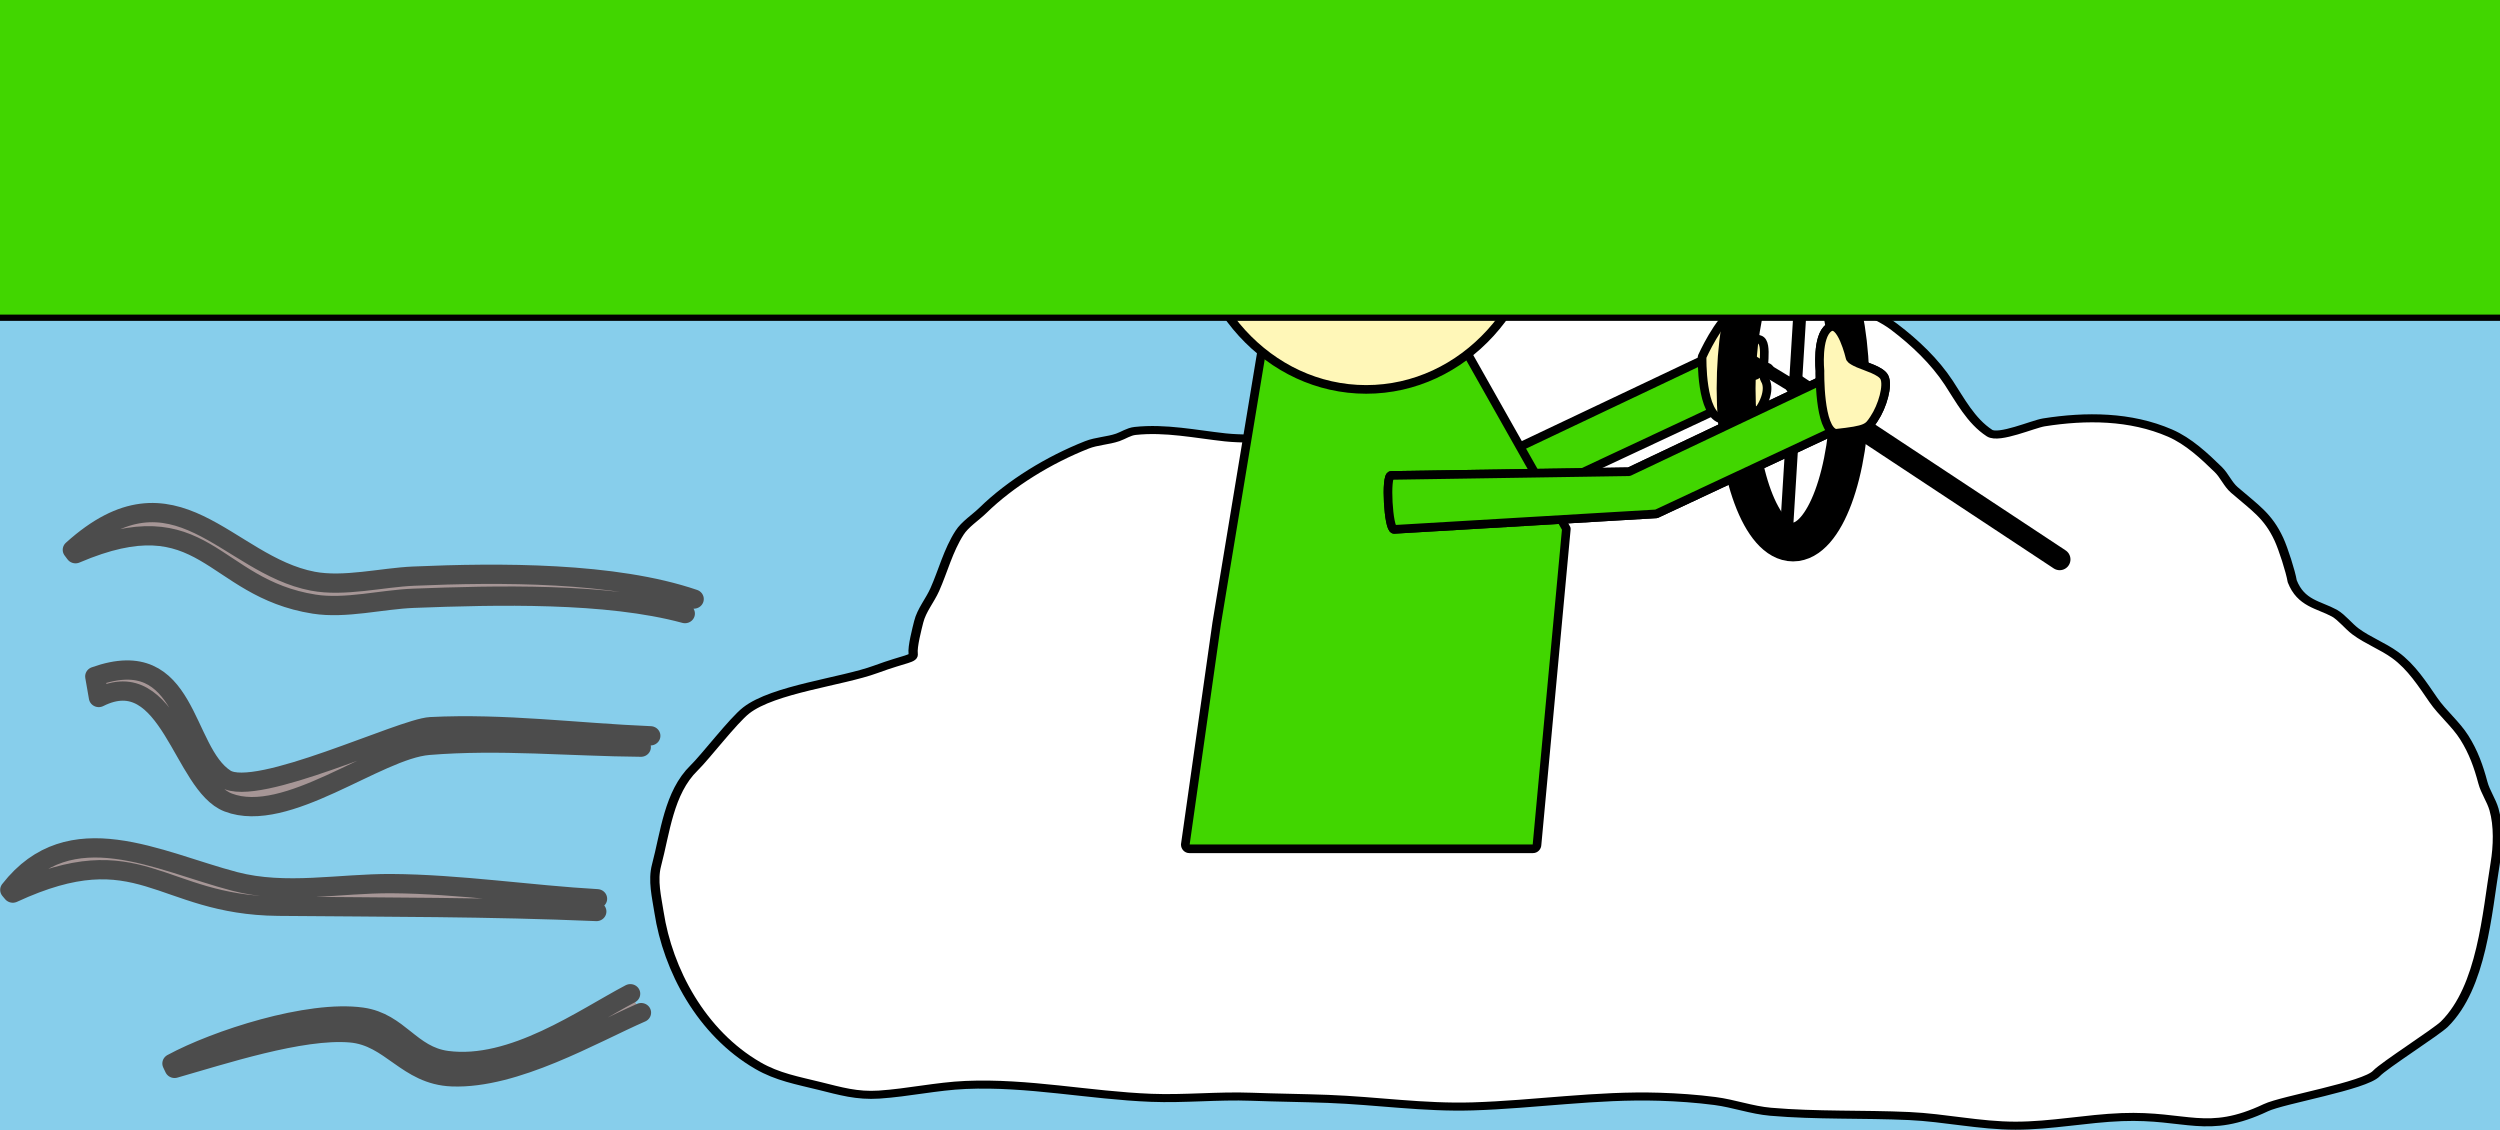 <?xml version="1.0" encoding="UTF-8" standalone="no"?>
<!-- Created with Vectornator for iOS (http://vectornator.io/) -->

<svg
   style="clip-rule:evenodd;fill-rule:evenodd;stroke-linecap:round;stroke-linejoin:round"
   xml:space="preserve"
   version="1.1"
   viewBox="0 0 331.735 150"
   id="svg62"
   sodipodi:docname="skybil.svg"
   inkscape:version="1.1 (c68e22c387, 2021-05-23)"
   width="331.735"
   height="150"
   inkscape:export-filename="D:\Code\spill\arbeidsrom-angular\prosjekter\skyen\filer\skybil-med-tekst.png"
   inkscape:export-xdpi="115.75504"
   inkscape:export-ydpi="115.75504"
   xmlns:inkscape="http://www.inkscape.org/namespaces/inkscape"
   xmlns:sodipodi="http://sodipodi.sourceforge.net/DTD/sodipodi-0.dtd"
   xmlns:xlink="http://www.w3.org/1999/xlink"
   xmlns="http://www.w3.org/2000/svg"
   xmlns:svg="http://www.w3.org/2000/svg"
   xmlns:rdf="http://www.w3.org/1999/02/22-rdf-syntax-ns#"
   xmlns:cc="http://creativecommons.org/ns#"
   xmlns:dc="http://purl.org/dc/elements/1.1/"
   xmlns:vectornator="http://vectornator.io">
   <rect x="0" y="0" width="331.735" height="150" fill="#333333" stroke="none"/>
   <sodipodi:namedview
   pagecolor="#ffffff"
   bordercolor="#666666"
   borderopacity="1"
   objecttolerance="10"
   gridtolerance="10"
   guidetolerance="10"
   inkscape:pageopacity="0"
   inkscape:pageshadow="2"
   inkscape:window-width="2560"
   inkscape:window-height="1377"
   id="namedview64"
   showgrid="false"
   inkscape:zoom="2"
   inkscape:cx="362.25"
   inkscape:cy="52.25"
   inkscape:window-x="3632"
   inkscape:window-y="1072"
   inkscape:window-maximized="1"
   inkscape:current-layer="svg62"
   inkscape:pagecheckerboard="true"
   fit-margin-top="0"
   fit-margin-left="0"
   fit-margin-right="0"
   fit-margin-bottom="0"
   viewbox-height="350"
   viewbox-width="150" />
   <defs
   id="defs4">
      <linearGradient
   inkscape:collect="always"
   id="linearGradient862">
         <stop
   style="stop-color:#000000;stop-opacity:1;"
   offset="0"
   id="stop858" />
         <stop
   style="stop-color:#000000;stop-opacity:0;"
   offset="1"
   id="stop860" />
      </linearGradient>
      <linearGradient
   inkscape:collect="always"
   xlink:href="#linearGradient862"
   id="linearGradient864"
   x1="28.75"
   y1="-70.74"
   x2="252.5"
   y2="-70.74"
   gradientUnits="userSpaceOnUse" />
   </defs>
   <g
   id="Layer 2"
   vectornator:layerName="Layer 2"
   style="display:inline;stroke:none;stroke-width:0.998;fill:#87ceeb;fill-opacity:1"
   inkscape:label="bakgrunn"
   transform="matrix(0.246,0,0,0.416,41.077,-94.913)"
   inkscape:export-xdpi="296.10001"
   inkscape:export-ydpi="296.10001"
   inkscape:export-filename="D:\Kode\spill\skyen\filer\skyen-ikon-1024.png">

      <path
   d="M -167.213,-60.289 H 1184.26 V 737.582 H -167.213 Z"
   id="path8"
   inkscape:connector-curvature="0"
   style="opacity:1;fill:#87ceeb;fill-opacity:1;stroke:none;stroke-width:4.99;stroke-linecap:butt;stroke-linejoin:round" />
   </g>
   <g
   id="Layer 1"
   vectornator:layerName="Layer 1"
   style="display:inline"
   inkscape:label="skyen"
   transform="matrix(0.489,0,0,0.424,-51.19,-81.76)"
   inkscape:export-filename="D:\Kode\spill\skyen\filer\Layer 1.png"
   inkscape:export-xdpi="115.08"
   inkscape:export-ydpi="115.08">
      <path
   d="M 152.487,266.602"
   id="path11"
   inkscape:connector-curvature="0"
   style="opacity:1;fill:#ff0000;stroke:#000000;stroke-width:1;stroke-linecap:butt;stroke-linejoin:round" />
      <path
   d="m 352.483,397.414 c -0.269,-2.152 1.049,-7.885 1.5,-9.992 0.774,-3.612 3.058,-6.675 4.362,-10.066 2.257,-5.868 3.631,-12.239 6.711,-17.784 1.495,-2.691 4.343,-4.76 6.375,-7.046 7.538,-8.48 17.942,-15.811 28.185,-20.467 2.656,-1.208 5.724,-1.284 8.388,-2.349 1.559,-0.624 2.941,-1.794 4.698,-2.013 8.262,-1.033 16.464,1.009 24.494,2.013 4.052,0.506 8.43,0.21 12.414,1.006 1.219,0.244 13.671,-3.833 14.455,-5.14 4.295,-7.159 1.926,-8.968 5.006,-16.669 2.8,-6.999 10.292,-11.97 15.435,-17.112 4.244,-4.244 10.661,-7.086 15.77,-10.067 12.512,-7.298 26.105,-9.656 40.264,-11.072 7.1,-0.71 14.94,-3.323 22.145,-2.013 4.45,0.809 9.449,2.41 13.757,4.026 4.618,1.732 9.81,1.041 14.428,3.02 3.631,1.556 5.556,5.357 8.388,7.717 5.76,4.8 13.73,6.728 19.461,11.744 5.641,4.935 10.96,10.79 14.764,17.448 3.029,5.301 6.019,11.98 11.073,15.77 2.551,1.913 11.794,-2.816 14.763,-3.356 11.399,-2.072 23.467,-2.023 34.224,3.356 5.046,2.523 9.349,7.204 13.086,11.408 1.694,1.905 2.586,4.599 4.362,6.375 5.591,5.591 9.143,8.069 12.109,15.483 1.155,2.888 3.162,10.051 3.597,13.097 2.364,6.984 7.121,7.28 11.472,10.006 2.026,1.35 3.789,4.063 5.705,5.704 3.326,2.851 7.376,4.581 10.737,7.382 4.469,3.724 7.489,9.239 10.401,14.093 2.462,4.103 6.088,7.526 8.389,11.743 2.499,4.582 3.881,9.105 5.033,14.093 0.677,2.937 2.297,5.5 3.019,8.388 1.286,5.144 1.082,11.557 0.336,16.777 -2.271,15.895 -3.562,38.724 -13.794,50.418 -2.105,2.406 -16.469,12.977 -18.433,15.432 -3.138,3.922 -25.391,8.199 -30.008,10.717 -15.993,8.724 -21.48,2.188 -39.096,2.954 -9.65,0.42 -19.149,2.685 -28.856,2.685 -9.705,0 -19.223,-2.513 -28.856,-3.02 -12.463,-0.656 -25.156,-0.1 -37.58,-1.342 -5.158,-0.516 -10.003,-2.591 -15.099,-3.356 -4.966,-0.745 -10.079,-1.163 -15.099,-1.342 -17.002,-0.607 -33.755,2.416 -50.666,3.02 -13.265,0.474 -26.082,-1.776 -39.257,-2.349 -6.928,-0.301 -13.876,-0.37 -20.803,-0.671 -9.059,-0.394 -18.11,0.748 -27.178,0.336 -16.841,-0.766 -33.397,-4.873 -50.33,-4.027 -7.852,0.393 -15.61,2.414 -23.488,3.02 -6.006,0.462 -10.515,-1.087 -16.105,-2.684 -6.119,-1.748 -11.459,-2.83 -16.777,-6.375 -15.424,-10.283 -24.457,-30.091 -26.843,-47.982 -0.639,-4.793 -1.783,-9.944 -0.671,-14.763 2.355,-10.205 3.318,-22.703 10.174,-30.415 3.096,-3.483 10.626,-14.836 14.146,-18.004 7.401,-6.661 25.998,-8.982 35.151,-12.86 8.428,-3.571 10.38,-3.157 10.162,-4.895 z"
   id="path13"
   inkscape:connector-curvature="0"
   style="opacity:1;fill:#ffffff;stroke:#000000;stroke-width:2.516;stroke-miterlimit:4;stroke-dasharray:none;stroke-opacity:1"
   sodipodi:nodetypes="ccccccccccccccccccsccscccsccccccccscccccscccccccccscccccccc" />
   </g>
   <g
   inkscape:label="arm venstre 2"
   vectornator:layerName="Layer 6"
   id="g3756"
   transform="matrix(0.566,0.086,-0.086,0.566,-43.466,-82.585)"
   style="display:none">
      <path
   id="path3752"
   d="m 470.353,322.445 21.397,-10.148 6.435,-3.052 17.932,-8.505 c 0.759,0 3.78,11.237 3.78,11.237 l -7.866,3.68 -35.347,16.541 z"
   inkscape:connector-curvature="0"
   style="opacity:1;fill:#41d600;stroke:#000000;stroke-width:2;stroke-linecap:butt;stroke-linejoin:round" />
      <path
   id="path3754"
   d="m 516.474,299.742 c 0,0 3.857,-8.651 7.533,-10.679 3.675,-2.028 1.469,7.671 1.469,7.671 0,0 1.841,-1.795 4.341,-0.955 2.14,0.718 0.221,7.754 1.183,9.253 1.211,1.888 0.245,5.361 -2.275,8.288 -1.819,2.112 1.907,0.116 -7.565,0.899 -5.042,-0.821 -4.686,-14.477 -4.686,-14.477 z"
   inkscape:connector-curvature="0"
   style="opacity:1;fill:#fff7b8;stroke:#000000;stroke-width:2;stroke-linecap:butt;stroke-linejoin:round" />
   </g>
   <g
   id="Layer 6"
   vectornator:layerName="Layer 6"
   inkscape:label="arm venstre"
   style="display:inline"
   transform="matrix(0.573,0,0,0.573,-70.079,-124.411)"
   inkscape:export-filename="D:\Kode\spill\skyen\filer\Layer 1.png"
   inkscape:export-xdpi="115.08"
   inkscape:export-ydpi="115.08">
      <path
   d="m 470.353,322.445 21.397,-10.148 6.435,-3.052 17.932,-8.505 c 0.759,0 3.78,11.237 3.78,11.237 l -7.866,3.68 -35.347,16.541 z"
   id="path16"
   inkscape:connector-curvature="0"
   style="opacity:1;fill:#41d600;stroke:#000000;stroke-width:2;stroke-linecap:butt;stroke-linejoin:round" />
      <path
   d="m 516.474,299.742 c 0,0 3.857,-8.651 7.533,-10.679 3.675,-2.028 1.469,7.671 1.469,7.671 0,0 1.841,-1.795 4.341,-0.955 2.14,0.718 0.221,7.754 1.183,9.253 1.211,1.888 0.245,5.361 -2.275,8.288 -1.819,2.112 1.907,0.116 -7.565,0.899 -5.042,-0.821 -4.686,-14.477 -4.686,-14.477 z"
   id="path18"
   inkscape:connector-curvature="0"
   style="opacity:1;fill:#fff7b8;stroke:#000000;stroke-width:2;stroke-linecap:butt;stroke-linejoin:round" />
   </g>
   <g
   id="Layer 4"
   vectornator:layerName="Layer 4"
   inkscape:label="kropp"
   transform="matrix(0.573,0,0,0.573,-70.079,-124.411)"
   style="display:inline"
   inkscape:export-filename="D:\Kode\spill\skyen\filer\Layer 1.png"
   inkscape:export-xdpi="115.08"
   inkscape:export-ydpi="115.08">
      <path
   d="m 461.813,298.444 23.222,41.124 -6.79,73.126 c 0,0.545 -0.415,0.988 -0.927,0.988 h -79.599 c -0.512,0 -0.927,-0.443 -0.927,-0.988 l 7.266,-51.208 11.6,-70.143 c 0,-0.546 46.155,6.555 46.155,7.101 z"
   id="path21"
   inkscape:connector-curvature="0"
   style="opacity:1;fill:#41d600;fill-opacity:1;stroke:#000000;stroke-width:2;stroke-linecap:butt;stroke-linejoin:round" />
   </g>
   <g
   style="display:inline"
   transform="matrix(0.573,0,0,0.573,-70.079,-124.411)"
   inkscape:label="ratt"
   vectornator:layerName="Layer 7"
   id="g3770"
   inkscape:export-filename="D:\Kode\spill\skyen\filer\Layer 1.png"
   inkscape:export-xdpi="115.08"
   inkscape:export-ydpi="115.08">
      <path
   style="opacity:1;fill:#41d600;fill-opacity:0;stroke:#000000;stroke-width:9;stroke-linecap:butt;stroke-linejoin:round"
   inkscape:connector-curvature="0"
   id="path3758"
   d="m 524.344,307.095 c 0,-19.627 5.905,-35.537 13.191,-35.537 7.285,0 13.191,15.91 13.191,35.537 0,19.627 -5.906,35.537 -13.191,35.537 -7.286,0 -13.191,-15.91 -13.191,-35.537 z" />
      <path
   style="opacity:1;fill:#000000;stroke:#000000;stroke-width:5;stroke-linecap:round;stroke-linejoin:round"
   inkscape:connector-curvature="0"
   id="path3760"
   d="M 599.275,346.665 538.232,306.331" />
      <path
   style="opacity:1;fill:none;stroke:#000000;stroke-width:3;stroke-linecap:butt;stroke-linejoin:round"
   inkscape:connector-curvature="0"
   id="path3762"
   d="m 525.971,299.567 21.718,13.156" />
      <path
   style="opacity:1;fill:none;stroke:#000000;stroke-width:3;stroke-linecap:round;stroke-linejoin:round"
   inkscape:connector-curvature="0"
   id="path3764"
   d="m 539.963,275.761 -3.968,64.527" />
      <path
   style="opacity:1;fill:none;stroke:#000000;stroke-width:4;stroke-linecap:round;stroke-linejoin:round"
   inkscape:connector-curvature="0"
   id="path3766"
   d="m 528.477,303.117 0.627,-0.417" />
      <path
   style="opacity:1;fill:none;stroke:#000000;stroke-width:4;stroke-linecap:round;stroke-linejoin:round"
   inkscape:connector-curvature="0"
   id="path3768"
   d="m 531.266,303.107 0.016,0.068" />
   </g>
   <g
   id="Layer 5"
   vectornator:layerName="Layer 5"
   inkscape:label="arm høyre 2"
   transform="matrix(0.568,-0.073,0.073,0.568,-95.908,-10.274)"
   style="display:none">
      <path
   d="m 444.452,327.221 55.096,-0.856 45.764,-21.705 c 0.759,0 3.78,11.237 3.78,11.237 l -43.213,20.221 -60.742,3.594 c -1.337,0 -2.021,-12.491 -0.685,-12.491 z"
   id="path37"
   inkscape:connector-curvature="0"
   style="opacity:1;fill:#41d600;stroke:#000000;stroke-width:2;stroke-linecap:butt;stroke-linejoin:round" />
      <path
   d="m 543.762,302.996 c 0,0 -0.792,-7.932 2.061,-9.96 2.853,-2.028 4.927,6.952 4.927,6.952 0,0 0.006,0.453 1.947,1.292 1.66,0.719 5.226,1.696 5.972,3.195 0.94,1.888 -0.414,6.691 -2.37,9.617 -1.412,2.112 -1.547,2.598 -8.899,3.381 -3.913,-0.82 -3.638,-14.477 -3.638,-14.477 z"
   id="path39"
   inkscape:connector-curvature="0"
   style="opacity:1;fill:#fff7b8;stroke:#000000;stroke-width:2;stroke-linecap:butt;stroke-linejoin:round" />
      <path
   d="m 444.452,327.221 55.096,-0.856 45.764,-21.705 c 0.759,0 3.78,11.237 3.78,11.237 l -43.213,20.221 -60.742,3.594 c -1.337,0 -2.021,-12.491 -0.685,-12.491 z"
   id="path41"
   inkscape:connector-curvature="0"
   style="opacity:1;fill:#41d600;stroke:#000000;stroke-width:2;stroke-linecap:butt;stroke-linejoin:round" />
      <path
   d="m 543.762,302.996 c 0,0 -0.792,-7.932 2.061,-9.96 2.853,-2.028 4.927,6.952 4.927,6.952 0,0 0.006,0.453 1.947,1.292 1.66,0.719 5.226,1.696 5.972,3.195 0.94,1.888 -0.414,6.691 -2.37,9.617 -1.412,2.112 -1.547,2.598 -8.899,3.381 -3.913,-0.82 -3.638,-14.477 -3.638,-14.477 z"
   id="path43"
   inkscape:connector-curvature="0"
   style="opacity:1;fill:#fff7b8;stroke:#000000;stroke-width:2;stroke-linecap:butt;stroke-linejoin:round" />
   </g>
   <g
   inkscape:label="arm høyre"
   vectornator:layerName="Layer 5"
   id="g3750"
   style="display:inline"
   transform="matrix(0.573,0,0,0.573,-70.079,-124.411)"
   inkscape:export-filename="D:\Kode\spill\skyen\filer\Layer 1.png"
   inkscape:export-xdpi="115.08"
   inkscape:export-ydpi="115.08">
      <path
   id="path3742"
   d="m 444.452,327.221 55.096,-0.856 45.764,-21.705 c 0.759,0 3.78,11.237 3.78,11.237 l -43.213,20.221 -60.742,3.594 c -1.337,0 -2.021,-12.491 -0.685,-12.491 z"
   inkscape:connector-curvature="0"
   style="opacity:1;fill:#41d600;stroke:#000000;stroke-width:2;stroke-linecap:butt;stroke-linejoin:round" />
      <path
   id="path3744"
   d="m 543.762,302.996 c 0,0 -0.792,-7.932 2.061,-9.96 2.853,-2.028 4.927,6.952 4.927,6.952 0,0 0.006,0.453 1.947,1.292 1.66,0.719 5.226,1.696 5.972,3.195 0.94,1.888 -0.414,6.691 -2.37,9.617 -1.412,2.112 -1.547,2.598 -8.899,3.381 -3.913,-0.82 -3.638,-14.477 -3.638,-14.477 z"
   inkscape:connector-curvature="0"
   style="opacity:1;fill:#fff7b8;stroke:#000000;stroke-width:2;stroke-linecap:butt;stroke-linejoin:round" />
      <path
   id="path3746"
   d="m 444.452,327.221 55.096,-0.856 45.764,-21.705 c 0.759,0 3.78,11.237 3.78,11.237 l -43.213,20.221 -60.742,3.594 c -1.337,0 -2.021,-12.491 -0.685,-12.491 z"
   inkscape:connector-curvature="0"
   style="opacity:1;fill:#41d600;stroke:#000000;stroke-width:2;stroke-linecap:butt;stroke-linejoin:round" />
      <path
   id="path3748"
   d="m 543.762,302.996 c 0,0 -0.792,-7.932 2.061,-9.96 2.853,-2.028 4.927,6.952 4.927,6.952 0,0 0.006,0.453 1.947,1.292 1.66,0.719 5.226,1.696 5.972,3.195 0.94,1.888 -0.414,6.691 -2.37,9.617 -1.412,2.112 -1.547,2.598 -8.899,3.381 -3.913,-0.82 -3.638,-14.477 -3.638,-14.477 z"
   inkscape:connector-curvature="0"
   style="opacity:1;fill:#fff7b8;stroke:#000000;stroke-width:2;stroke-linecap:butt;stroke-linejoin:round" />
   </g>
   <g
   id="Layer 3"
   vectornator:layerName="Layer 3"
   inkscape:label="hode"
   transform="matrix(0.573,0,0,0.573,-70.079,-124.411)"
   style="display:inline"
   inkscape:export-filename="D:\Kode\spill\skyen\filer\Layer 1.png"
   inkscape:export-xdpi="115.08"
   inkscape:export-ydpi="115.08">
      <path
   d="m 398.029,262.751 c 0,-24.605 18.202,-44.55 40.656,-44.55 22.455,0 40.657,19.945 40.657,44.55 0,24.604 -18.202,44.55 -40.657,44.55 -22.454,0 -40.656,-19.946 -40.656,-44.55 z"
   id="path46"
   inkscape:connector-curvature="0"
   style="opacity:1;fill:#fff7b8;stroke:#000000;stroke-width:2;stroke-linecap:butt;stroke-linejoin:round" />
      <path
   d="m 447.713,273.406 c -0.274,-2.083 3.368,1.755 3.66,1.881 1.974,0.858 4.164,1.225 6.379,0.605 4.906,-1.371 11.614,-7.498 10.91,-12.853"
   id="path48"
   inkscape:connector-curvature="0"
   style="opacity:1;fill:#000000;fill-opacity:0;stroke:#000000;stroke-width:2;stroke-linecap:butt;stroke-linejoin:round" />
      <path
   d="m 454.999,238.042 c -3.954,2.132 -3.744,2.18 -4.706,3.504 -1.942,2.672 -0.148,6.536 3.665,7.25 3.48,0.652 7.355,-3.427 7.274,-6.683 -0.036,-1.453 -2.279,-6.203 -6.233,-4.071 z"
   id="path50"
   inkscape:connector-curvature="0"
   style="opacity:1;fill:#402000" />
   </g>
   <g
   id="Layer 8"
   vectornator:layerName="Layer 8"
   inkscape:label="røyk"
   transform="matrix(0.573,0,0,0.557,-66.041,-154.764)"
   style="display:inline"
   inkscape:export-filename="D:\Kode\spill\skyen\filer\Layer 1.png"
   inkscape:export-xdpi="115.08"
   inkscape:export-ydpi="115.08">
      <path
   d="m 273.885,424.028 c -18.085,-5.062 -43.817,-4.396 -62.906,-3.645 -7.269,0.286 -15.689,2.569 -22.946,1.396 -24.042,-3.885 -25.194,-25.24 -55.287,-12.018 l -0.672,-0.922 c 23.784,-22.093 35.673,3.565 55.635,7.474 7.227,1.415 16.018,-0.877 23.27,-1.203 19.876,-0.892 46.501,-1.035 64.961,5.452"
   id="path53"
   inkscape:connector-curvature="0"
   style="opacity:1;fill:#a69696;stroke:#4c4c4c;stroke-width:4.592;stroke-linecap:butt;stroke-linejoin:round" />
      <path
   d="m 263.691,455.85 c -16.405,-0.141 -32.892,-1.812 -49.215,-0.423 -11.948,1.016 -32.891,18.943 -46.384,13.603 -10.502,-4.156 -13.555,-33.499 -29.97,-25.015 l -0.85,-5.022 c 21.661,-7.969 20.046,17.688 30.112,24.365 7.171,4.757 40.971,-12.037 47.591,-12.387 16.963,-0.897 33.948,1.45 50.922,2.175"
   id="path55"
   inkscape:connector-curvature="0"
   style="opacity:1;fill:#a69696;stroke:#4c4c4c;stroke-width:4.592;stroke-linecap:butt;stroke-linejoin:round" />
      <path
   d="m 253.39,494.999 c -25.059,-1.102 -48.813,-1.011 -73.707,-1.25 -27.665,-0.267 -31.908,-17.183 -61.465,-3.135 l -0.626,-0.763 c 13.879,-18.322 34.263,-6.798 52.017,-2.016 11.827,3.186 24.282,0.445 36.339,0.523 15.539,0.1 32.256,2.711 47.613,3.606"
   id="path57"
   inkscape:connector-curvature="0"
   style="opacity:1;fill:#a69696;stroke:#4c4c4c;stroke-width:4.592;stroke-linecap:butt;stroke-linejoin:round" />
      <path
   d="m 263.739,519.095 c -11.212,5.033 -29.191,15.867 -43.794,15.287 -10.459,-0.417 -14.071,-9.623 -23.463,-10.466 -11.439,-1.026 -29.989,5.309 -40.799,8.456 l -0.539,-1.169 c 10.168,-5.667 31.571,-12.823 43.932,-11.037 8.564,1.237 11.157,9.165 19.674,10.327 15.264,2.083 31.656,-10.042 42.477,-15.901"
   id="path59"
   inkscape:connector-curvature="0"
   style="opacity:1;fill:#a69696;stroke:#4c4c4c;stroke-width:4.592;stroke-linecap:butt;stroke-linejoin:round" />
   </g>
   <flowRoot
   xml:space="preserve"
   id="flowRoot850"
   style="font-style:normal;font-weight:normal;font-size:40px;line-height:1.25;font-family:sans-serif;text-align:start;letter-spacing:0px;word-spacing:0px;text-anchor:start;fill:#41d600;fill-opacity:1;stroke:#000000;stroke-width:0.58;stroke-miterlimit:4;stroke-dasharray:none;stroke-opacity:1"
   transform="matrix(2.073,0,0,1.433,-57.439,56.491)"
   inkscape:export-filename="D:\Kode\spill\skyen\filer\Layer 1.png"
   inkscape:export-xdpi="115.08"
   inkscape:export-ydpi="115.08"><flowRegion
   id="flowRegion852"
   style="line-height:1.25;text-align:start;text-anchor:start;fill:#41d600;fill-opacity:1;stroke:#000000;stroke-width:0.58;stroke-miterlimit:4;stroke-dasharray:none;stroke-opacity:1"><rect
     id="rect854"
     width="285"
     height="101"
     x="27"
     y="-111"
     style="line-height:1.25;text-align:start;text-anchor:start;fill:#41d600;fill-opacity:1;stroke:#000000;stroke-width:0.58;stroke-miterlimit:4;stroke-dasharray:none;stroke-opacity:1" /></flowRegion><flowPara
   id="flowPara856"
   style="font-style:normal;font-variant:normal;font-weight:normal;font-stretch:normal;font-size:64px;line-height:1.25;font-family:Chiller;-inkscape-font-specification:Chiller;text-align:start;letter-spacing:0px;text-anchor:start;fill:#41d600;fill-opacity:1;stroke:#000000;stroke-width:0.58;stroke-miterlimit:4;stroke-dasharray:none;stroke-opacity:1"> Skyen</flowPara>
   </flowRoot>
</svg>
